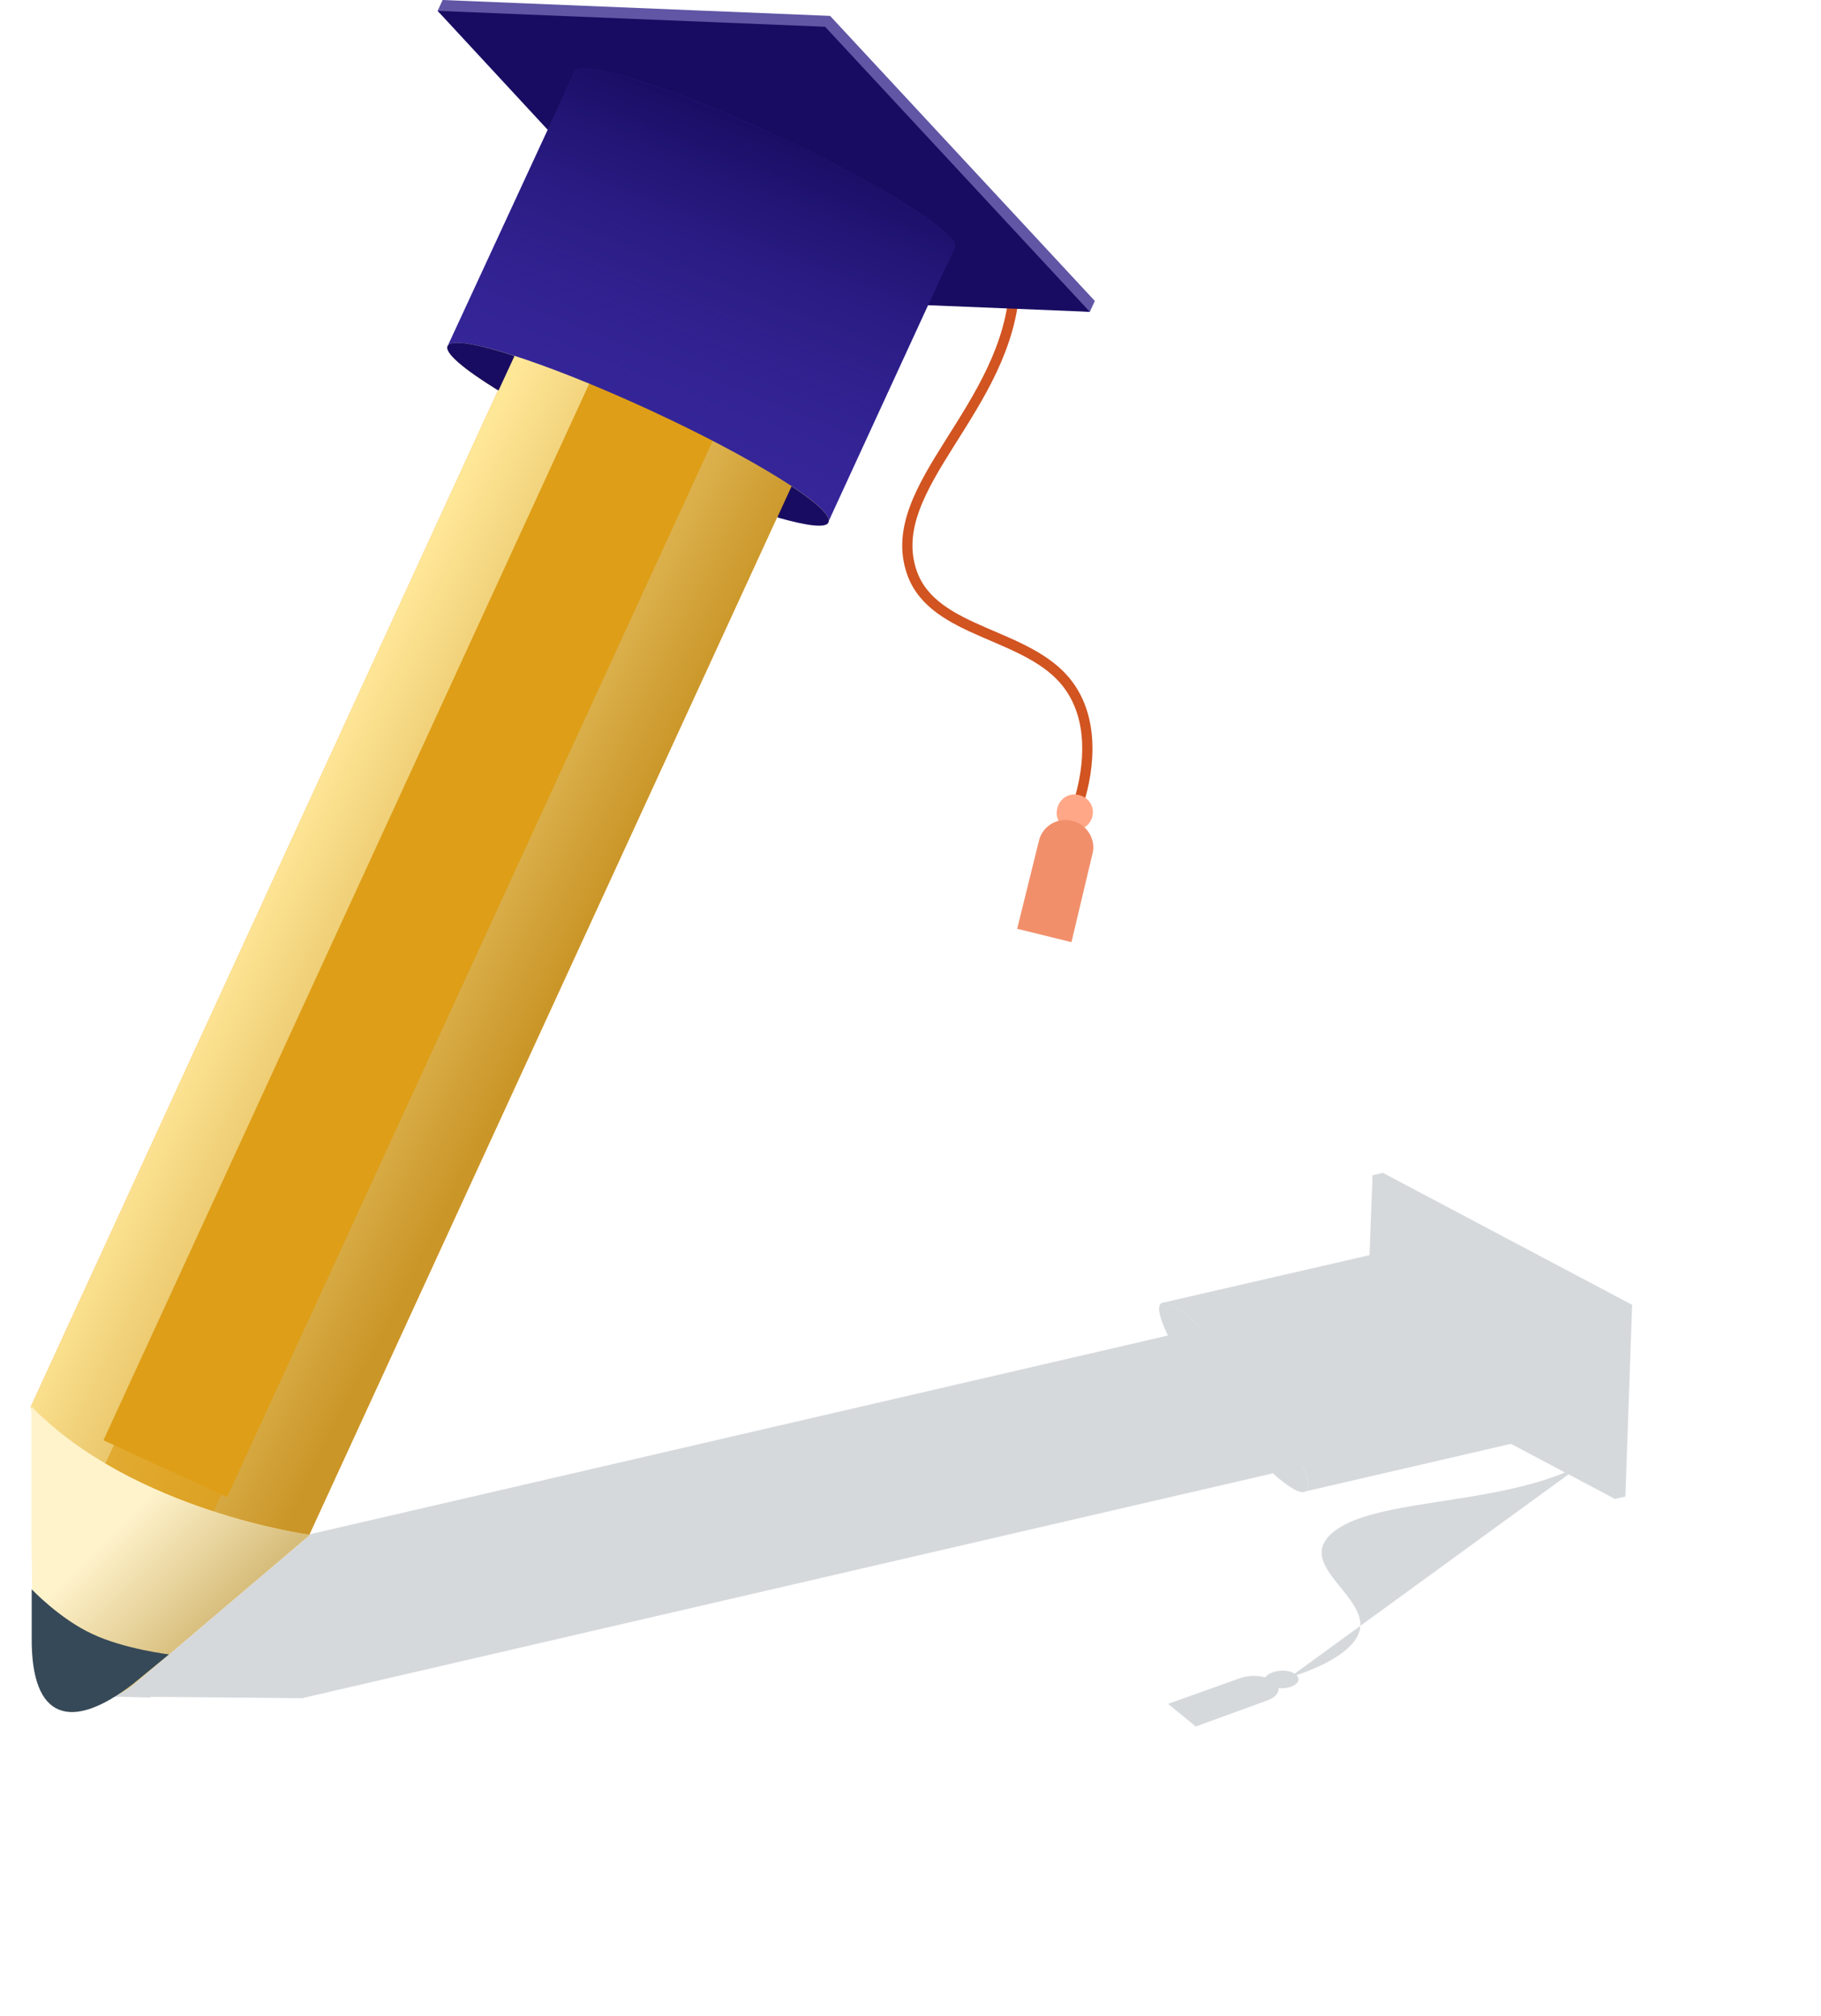 <svg width="178" height="197" viewBox="0 0 178 197" fill="none" xmlns="http://www.w3.org/2000/svg">
<g opacity="0.18" filter="url(#filter0_f)">
<path d="M154.632 143.126C146.442 147.419 133.226 146.197 129.76 150.27C127.277 153.2 133.667 156.137 132.913 159.292C132.442 161.299 129.324 162.914 126.024 163.938" fill="#1D2F3D"/>
<path d="M126.162 164.844C126.959 164.56 127.157 164.042 126.659 163.632C126.162 163.223 125.191 163.142 124.394 163.426C123.597 163.709 123.399 164.228 123.897 164.638C124.447 165.017 125.418 165.097 126.162 164.844Z" fill="#1D2F3D"/>
<path d="M116.882 168.72L114.173 166.509L121.134 164.022C122.302 163.583 123.921 163.755 124.587 164.358C125.36 164.957 124.958 165.824 123.788 166.206L116.882 168.72Z" fill="#1D2F3D"/>
<path d="M127.512 145.769C126.285 146.067 122.176 142.17 118.348 137.069C114.52 131.967 112.438 127.602 113.665 127.304C114.892 127.005 119.001 130.902 122.829 136.004C126.657 141.105 128.739 145.47 127.512 145.769Z" fill="#1D2F3D"/>
<path d="M19.465 152.44L29.594 165.937L133.144 141.96L123.015 128.463L19.465 152.44Z" fill="#1D2F3D"/>
<path d="M22.089 155.969L26.586 161.962L130.136 137.984L125.639 131.991L22.089 155.969Z" fill="#1D2F3D"/>
<path d="M21.831 156.441L25.742 161.653L129.293 137.676L125.382 132.464L21.831 156.441Z" fill="#1D2F3D"/>
<path d="M123.026 128.471L133.154 141.968L137.047 141.067L126.919 127.569L123.026 128.471Z" fill="#1D2F3D"/>
<path d="M142.606 130.855L143.847 132.576C146.268 135.82 143.169 139.625 136.926 141.064L126.795 127.59C133.145 126.148 140.185 127.611 142.606 130.855Z" fill="#1D2F3D"/>
<path d="M19.494 152.485C19.494 152.485 29.552 157.371 29.624 165.958L17.898 165.851L8.647 165.772C3.967 165.735 1.718 162.797 4.987 160.864L11.316 157.176L19.494 152.485Z" fill="#1D2F3D"/>
<path d="M135.583 133.089L134.165 114.849L135.178 114.615L159.54 127.512L158.878 146.25L157.864 146.484L135.583 133.089Z" fill="#1D2F3D"/>
<path d="M133.448 133.561L134.165 114.849L158.526 127.746L157.864 146.484L133.448 133.561Z" fill="#1D2F3D"/>
<path d="M148.442 130.113C144.614 125.012 140.504 121.115 139.278 121.413L113.665 127.304C114.892 127.005 119.001 130.902 122.829 136.004C126.657 141.105 128.739 145.47 127.512 145.769L153.07 139.852C154.297 139.553 152.215 135.188 148.442 130.113Z" fill="#1D2F3D"/>
<path d="M117.405 129.791C115.681 128.116 114.306 127.168 113.665 127.304C113.024 127.44 113.281 128.682 114.203 130.528L117.405 129.791Z" fill="#1D2F3D"/>
<path d="M127.323 143.329L124.441 143.998C125.827 145.23 126.926 145.931 127.459 145.799C128.045 145.637 127.907 144.731 127.323 143.329Z" fill="#1D2F3D"/>
<path d="M9.205 158.384C11.124 159.483 12.439 160.24 13.621 161.821C14.749 163.375 14.59 164.391 14.694 165.894L8.616 165.729C3.936 165.692 1.687 162.755 4.956 160.821L9.205 158.384Z" fill="#1D2F3D"/>
</g>
<path d="M99.182 27.858C98.61 39.949 86.203 47.547 89.141 55.962C91.263 62.007 100.569 61.762 104.406 66.909C106.855 70.177 106.61 74.752 105.385 78.591" stroke="#D15421" stroke-miterlimit="10" stroke-linecap="round" stroke-linejoin="round"/>
<path d="M106.773 79.817C107.018 78.837 106.447 77.938 105.467 77.693C104.488 77.448 103.59 78.02 103.345 79C103.1 79.981 103.671 80.879 104.651 81.124C105.63 81.288 106.528 80.716 106.773 79.817Z" fill="#FFA787"/>
<path d="M104.733 92.071L99.427 90.764L101.549 82.186C101.875 80.716 103.426 79.817 104.814 80.225C106.283 80.552 107.181 82.105 106.773 83.493L104.733 92.071Z" fill="#F28F6B"/>
<path d="M80.978 50.978C80.407 52.285 71.591 49.508 61.306 44.769C51.02 40.031 43.184 35.129 43.755 33.822C44.327 32.515 53.143 35.293 63.428 40.031C73.713 44.769 81.55 49.671 80.978 50.978Z" fill="#523831"/>
<path d="M80.163 41.412L52.949 28.876L3.018 137.45L3.773 140.675L26.567 151.175L30.221 150.009L80.163 41.412Z" fill="#FCAB42"/>
<path d="M80.163 41.412L52.949 28.876L3.018 137.45L3.773 140.675L26.567 151.175L30.221 150.009L80.163 41.412Z" fill="url(#paint0_linear)"/>
<g filter="url(#filter1_f)">
<path d="M10.114 140.744L22.197 146.31L72.128 37.737L60.045 32.171L10.114 140.744Z" fill="#DE9E17"/>
</g>
<g filter="url(#filter2_di)">
<path d="M9.59 143.75L20.099 148.591L71.011 37.885L60.502 33.045L9.59 143.75Z" fill="#DE9E17" fill-opacity="0.7"/>
</g>
<path d="M52.969 28.881L80.183 41.417L82.06 37.335L54.846 24.799L52.969 28.881Z" fill="#D25523"/>
<path d="M72.162 18.463L75.591 20.097C82.121 23.12 84.978 30.881 81.958 37.417L54.775 24.917C57.877 18.3 65.632 15.441 72.162 18.463Z" fill="#942200"/>
<path d="M3.104 137.494C13.062 147.675 30.286 149.994 30.286 149.994L20.654 158.164L13.062 164.618C9.226 167.885 3.267 165.189 3.185 160.043L3.104 150.157V137.494Z" fill="#FFE9A5"/>
<path d="M3.104 137.494C13.062 147.675 30.286 149.994 30.286 149.994L20.654 158.164L13.062 164.618C9.226 167.885 3.267 165.189 3.185 160.043L3.104 150.157V137.494Z" fill="url(#paint1_linear)"/>
<path d="M69.632 26.715L42.776 1.062L43.266 0L81.141 1.552L107.018 29.411L106.528 30.473L69.632 26.715Z" fill="#6056A5"/>
<path d="M68.571 28.921L42.776 1.062L80.652 2.614L106.528 30.473L68.571 28.921Z" fill="#180C62"/>
<path d="M75.835 13.235C65.55 8.496 56.734 5.719 56.162 7.026L43.755 33.822C44.326 32.515 53.142 35.293 63.427 40.031C73.713 44.77 81.549 49.671 80.978 50.978L93.304 24.182C93.875 22.875 86.039 17.973 75.835 13.235Z" fill="#36269A"/>
<path d="M75.835 13.235C65.55 8.496 56.734 5.719 56.162 7.026L43.755 33.822C44.326 32.515 53.142 35.293 63.427 40.031C73.713 44.77 81.549 49.671 80.978 50.978L93.304 24.182C93.875 22.875 86.039 17.973 75.835 13.235Z" fill="url(#paint2_linear)"/>
<path d="M50.285 34.803C46.531 33.577 44.082 33.169 43.755 33.822C43.429 34.476 45.388 36.11 48.734 38.152L50.285 34.803Z" fill="#180C62"/>
<path d="M77.386 47.547L75.999 50.57C78.856 51.387 80.733 51.632 80.978 51.06C81.223 50.407 79.835 49.181 77.386 47.547Z" fill="#180C62"/>
<path d="M3.1 155.31C3.1 155.31 5.835 158.204 9.018 159.675C12.12 161.145 16.518 161.675 16.518 161.675L12.977 164.577C7.018 169.175 3.018 168.175 3.1 160.002V155.31Z" fill="#364958"/>
<defs>
<filter id="filter0_f" x="0.411" y="111.615" width="162.129" height="60.105" filterUnits="userSpaceOnUse" color-interpolation-filters="sRGB">
<feFlood flood-opacity="0" result="BackgroundImageFix"/>
<feBlend mode="normal" in="SourceGraphic" in2="BackgroundImageFix" result="shape"/>
<feGaussianBlur stdDeviation="1.5" result="effect1_foregroundBlur"/>
</filter>
<filter id="filter1_f" x="0.114" y="22.171" width="82.014" height="134.139" filterUnits="userSpaceOnUse" color-interpolation-filters="sRGB">
<feFlood flood-opacity="0" result="BackgroundImageFix"/>
<feBlend mode="normal" in="SourceGraphic" in2="BackgroundImageFix" result="shape"/>
<feGaussianBlur stdDeviation="5" result="effect1_foregroundBlur"/>
</filter>
<filter id="filter2_di" x="3.59" y="30.045" width="71.421" height="125.546" filterUnits="userSpaceOnUse" color-interpolation-filters="sRGB">
<feFlood flood-opacity="0" result="BackgroundImageFix"/>
<feColorMatrix in="SourceAlpha" type="matrix" values="0 0 0 0 0 0 0 0 0 0 0 0 0 0 0 0 0 0 127 0"/>
<feOffset dx="-1" dy="2"/>
<feGaussianBlur stdDeviation="2.5"/>
<feColorMatrix type="matrix" values="0 0 0 0 1 0 0 0 0 1 0 0 0 0 1 0 0 0 0.3 0"/>
<feBlend mode="normal" in2="BackgroundImageFix" result="effect1_dropShadow"/>
<feBlend mode="normal" in="SourceGraphic" in2="effect1_dropShadow" result="shape"/>
<feColorMatrix in="SourceAlpha" type="matrix" values="0 0 0 0 0 0 0 0 0 0 0 0 0 0 0 0 0 0 127 0" result="hardAlpha"/>
<feOffset dy="1"/>
<feGaussianBlur stdDeviation="0.5"/>
<feComposite in2="hardAlpha" operator="arithmetic" k2="-1" k3="1"/>
<feColorMatrix type="matrix" values="0 0 0 0 1 0 0 0 0 1 0 0 0 0 1 0 0 0 0.5 0"/>
<feBlend mode="normal" in2="shape" result="effect2_innerShadow"/>
</filter>
<linearGradient id="paint0_linear" x1="25.104" y1="86.692" x2="52.455" y2="100.403" gradientUnits="userSpaceOnUse">
<stop stop-color="#FFE798"/>
<stop offset="1" stop-color="#CA9628"/>
</linearGradient>
<linearGradient id="paint1_linear" x1="8.683" y1="152.005" x2="18.124" y2="161.447" gradientUnits="userSpaceOnUse">
<stop stop-color="#FFF3CC"/>
<stop offset="1" stop-color="#D7BD7B"/>
</linearGradient>
<linearGradient id="paint2_linear" x1="82.797" y1="14.634" x2="68.544" y2="50.978" gradientUnits="userSpaceOnUse">
<stop stop-color="#180C62"/>
<stop offset="1" stop-color="#36269A" stop-opacity="0"/>
</linearGradient>
</defs>
</svg>
